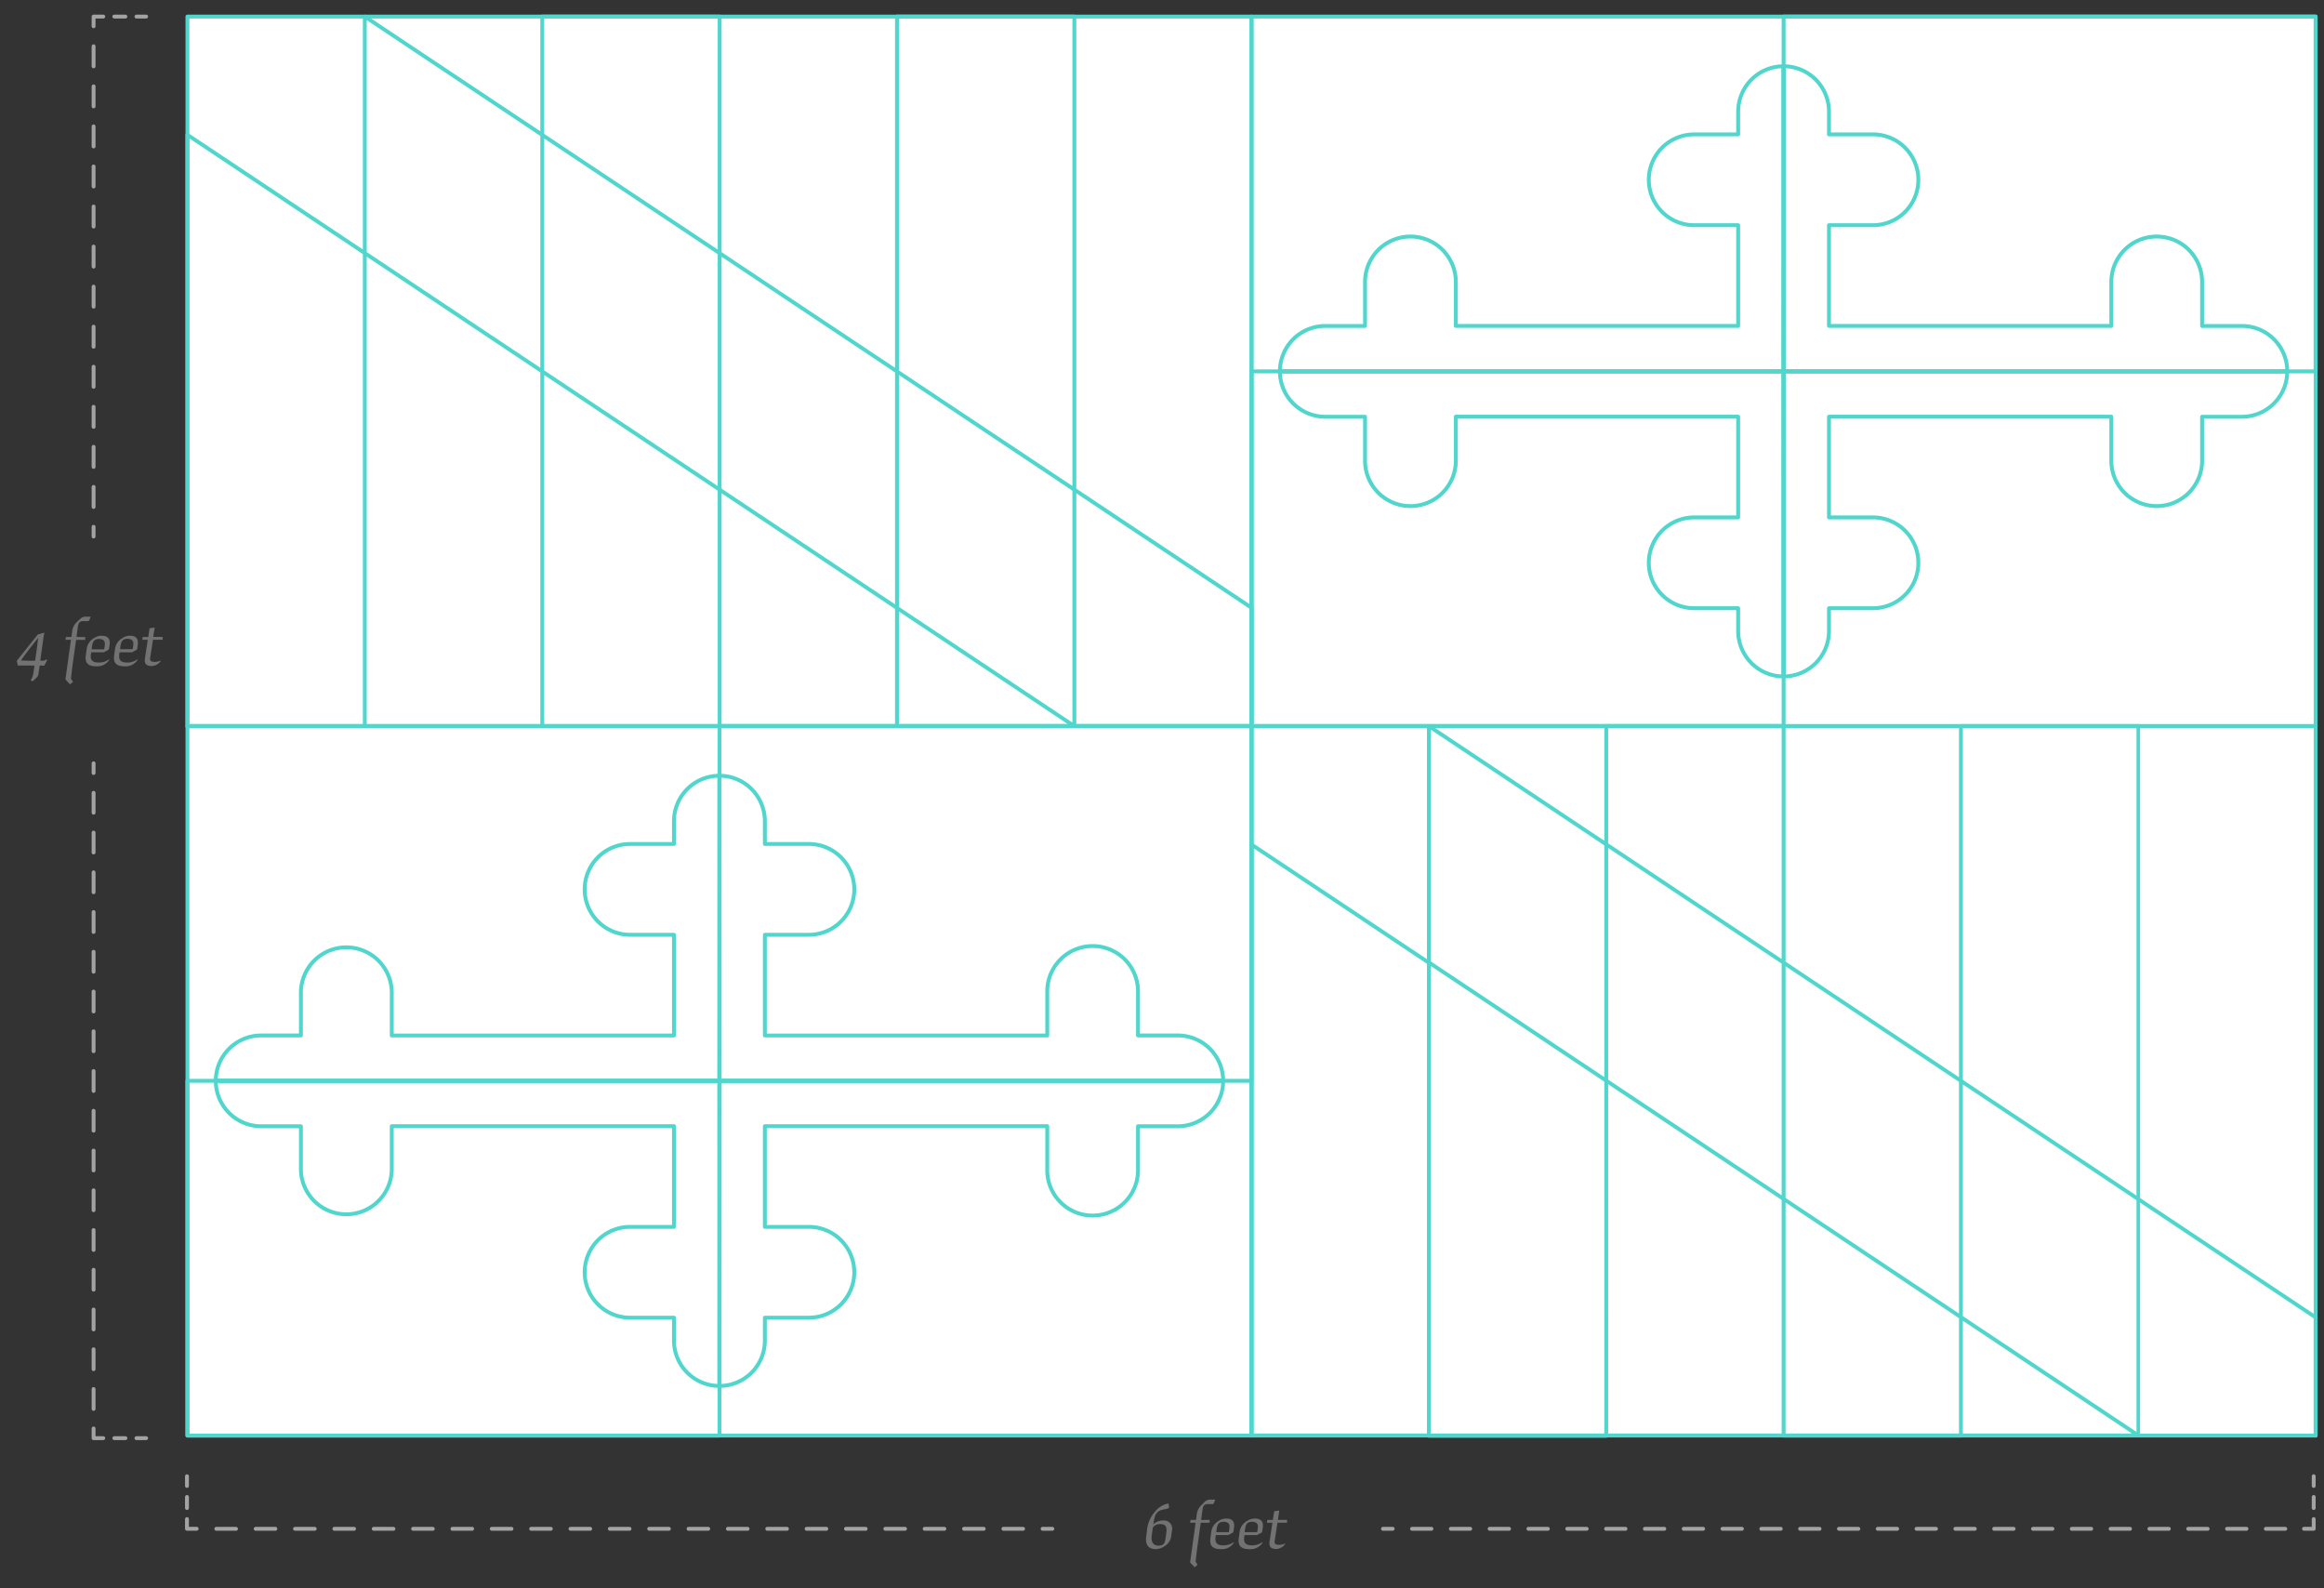 <svg xmlns="http://www.w3.org/2000/svg" width="600" height="410" viewBox="0 0 600 410"><rect x="0" y="0" width="600" height="410" fill="#333333" stroke="none"/><title>flag-maryland-dimensions</title><line x1="24.16" y1="197.04" x2="24.16" y2="199.54" fill="none" stroke="#a3a3a3" stroke-linecap="round" stroke-linejoin="round"/><line x1="24.16" y1="204.66" x2="24.16" y2="366.17" fill="none" stroke="#a3a3a3" stroke-linecap="round" stroke-linejoin="round" stroke-dasharray="5.13 5.13"/><polyline points="24.16 368.74 24.16 371.24 26.66 371.24" fill="none" stroke="#a3a3a3" stroke-linecap="round" stroke-linejoin="round"/><line x1="29.52" y1="371.24" x2="33.8" y2="371.24" fill="none" stroke="#a3a3a3" stroke-linecap="round" stroke-linejoin="round" stroke-dasharray="2.86 2.86"/><line x1="35.23" y1="371.24" x2="37.73" y2="371.24" fill="none" stroke="#a3a3a3" stroke-linecap="round" stroke-linejoin="round"/><line x1="37.73" y1="4.28" x2="35.23" y2="4.28" fill="none" stroke="#a3a3a3" stroke-linecap="round" stroke-linejoin="round"/><line x1="32.37" y1="4.28" x2="28.09" y2="4.28" fill="none" stroke="#a3a3a3" stroke-linecap="round" stroke-linejoin="round" stroke-dasharray="2.86 2.86"/><polyline points="26.66 4.28 24.16 4.28 24.16 6.78" fill="none" stroke="#a3a3a3" stroke-linecap="round" stroke-linejoin="round"/><line x1="24.16" y1="11.95" x2="24.16" y2="133.41" fill="none" stroke="#a3a3a3" stroke-linecap="round" stroke-linejoin="round" stroke-dasharray="5.17 5.17"/><line x1="24.16" y1="135.99" x2="24.16" y2="138.49" fill="none" stroke="#a3a3a3" stroke-linecap="round" stroke-linejoin="round"/><line x1="357.05" y1="394.64" x2="359.55" y2="394.64" fill="none" stroke="#a3a3a3" stroke-linecap="round" stroke-linejoin="round"/><line x1="364.55" y1="394.64" x2="592.34" y2="394.64" fill="none" stroke="#a3a3a3" stroke-linecap="round" stroke-linejoin="round" stroke-dasharray="5.01 5.01"/><polyline points="594.84 394.63 597.34 394.63 597.34 392.13" fill="none" stroke="#a3a3a3" stroke-linecap="round" stroke-linejoin="round"/><line x1="597.34" y1="389.28" x2="597.34" y2="384.99" fill="none" stroke="#a3a3a3" stroke-linecap="round" stroke-linejoin="round" stroke-dasharray="2.86 2.86"/><line x1="597.34" y1="383.57" x2="597.34" y2="381.07" fill="none" stroke="#a3a3a3" stroke-linecap="round" stroke-linejoin="round"/><path d="M8.35,175.9l-.43-.35c.41-.6.57-.79.82-2.6l.16-1.15H7.52c-1.06,0-2.25,0-2.92,0l0,0-.26-1.18,0-.06,5.41-6.77,0,0,1.7-.49,0,0c-.16.89-.32,1.91-.44,2.82l-.62,4.43h.37a1.51,1.51,0,0,0,1.19-.33l.23.16-.74,1.46,0,0-1.18-.07L10,173.43c-.12.9-.1,1-.51,1.43A12.78,12.78,0,0,1,8.35,175.9Zm.72-5.34.48-3.44c.12-.89.23-1.84.3-2.48-2.81,3.57-4,5.13-4.42,5.85.65,0,1.38.07,2.16.07Z" fill="#727272"/><path d="M18.08,176.65l-1.19-1.26,1.43-10.24H16.91l.11-.72h1.41l.18-1.26a3.82,3.82,0,0,1,1.45-2.78c.9-.95,1.22-1.21,2.21-1.21H23.4l0,0-.23.62c-.18.46-.25.53-.43.53s-.74,0-1.2,0c-1,0-1.27.39-1.45,1.6l-.35,2.51H22v.72H19.65l-.78,5.54c-.23,1.59-.42,3.29-.55,4.53l.52.77v0Z" fill="#727272"/><path d="M24.89,172c-2.18,0-3-.86-2.74-2.83l.23-1.66a3.74,3.74,0,0,1,1.91-2.79,3.34,3.34,0,0,1,2-.61c1.36,0,2.05.64,2.05,1.81a9,9,0,0,1-.27,1.77l-1.27.69H23.54l-.07.49c-.23,1.63.5,2.16,2.09,2.16a4.58,4.58,0,0,0,2.62-.85h0v.21A3.68,3.68,0,0,1,24.89,172Zm-1.24-4.38h3.23a8.11,8.11,0,0,0,.2-1.42c0-.83-.5-1.26-1.57-1.26s-1.56.59-1.72,1.7Z" fill="#727272"/><path d="M32.21,172c-2.17,0-3-.86-2.74-2.83l.23-1.66a3.74,3.74,0,0,1,1.91-2.79,3.34,3.34,0,0,1,2-.61c1.36,0,2,.64,2,1.81a8.85,8.85,0,0,1-.26,1.77l-1.28.69H30.87l-.07.49c-.23,1.63.49,2.16,2.08,2.16a4.55,4.55,0,0,0,2.62-.85h0v.21A3.7,3.7,0,0,1,32.21,172ZM31,167.58h3.24a8,8,0,0,0,.19-1.42c0-.83-.49-1.26-1.57-1.26s-1.56.59-1.72,1.7Z" fill="#727272"/><path d="M39.23,171.93c-1.41,0-2-.54-1.82-1.88l.74-4.9H36.74l.11-.72h1.43l.33-2.25,1.33-.19h0l-.38,2.43H42v.72H39.5l-.73,4.72c-.1.71.18,1,1.26,1a3.4,3.4,0,0,0,1.45-.35h0l0,.16A3,3,0,0,1,39.23,171.93Z" fill="#727272"/><path d="M298.4,399.89c-1.8,0-2.78-1-2.48-3.26l.2-1.45a8.22,8.22,0,0,1,2.07-4.95,5.66,5.66,0,0,1,3.43-2.12l.05,0,.12.78c.06.34,0,.41-.28.5-.95.33-2.07.24-2.81,1.11-.42.5-.62.87-.94,3a3.52,3.52,0,0,1,2.55-1,2.1,2.1,0,0,1,2.26,2.6l-.16,1.17a3.57,3.57,0,0,1-1.76,2.86A4.29,4.29,0,0,1,298.4,399.89Zm.78-.92c1.24,0,1.54-.5,1.75-2l.19-1.38c.23-1.59-.32-2.16-1.55-2.16a2.2,2.2,0,0,0-1.93.87l-.28,2C297.11,398.12,297.78,399,299.18,399Z" fill="#727272"/><path d="M308.43,404.57l-1.18-1.25,1.43-10.24h-1.42l.11-.73h1.41l.18-1.25a3.89,3.89,0,0,1,1.45-2.78c.9-1,1.22-1.22,2.21-1.22h1.13l0,0-.23.62c-.18.46-.25.53-.42.53s-.75,0-1.21,0c-1,0-1.27.39-1.45,1.59l-.35,2.51h2.21v.73H310l-.77,5.53c-.23,1.59-.43,3.29-.55,4.53l.51.78v0Z" fill="#727272"/><path d="M315.24,399.89c-2.18,0-3-.87-2.74-2.83l.23-1.67a3.74,3.74,0,0,1,1.91-2.79,3.4,3.4,0,0,1,2-.6c1.36,0,2,.63,2,1.8a8.75,8.75,0,0,1-.26,1.77l-1.28.69H313.9l-.07.5c-.23,1.62.49,2.15,2.08,2.15a4.48,4.48,0,0,0,2.62-.85h0v.22A3.7,3.7,0,0,1,315.24,399.89ZM314,395.5h3.24a8.87,8.87,0,0,0,.19-1.42c0-.83-.49-1.25-1.57-1.25s-1.56.58-1.72,1.7Z" fill="#727272"/><path d="M322.56,399.89c-2.17,0-3-.87-2.74-2.83l.23-1.67A3.74,3.74,0,0,1,322,392.6a3.42,3.42,0,0,1,2-.6c1.37,0,2.06.63,2.06,1.8a8.88,8.88,0,0,1-.27,1.77l-1.27.69h-3.22l-.07.5c-.23,1.62.49,2.15,2.09,2.15a4.47,4.47,0,0,0,2.61-.85h0v.22A3.69,3.69,0,0,1,322.56,399.89Zm-1.23-4.39h3.23a8,8,0,0,0,.2-1.42c0-.83-.5-1.25-1.58-1.25s-1.55.58-1.71,1.7Z" fill="#727272"/><path d="M329.59,399.85c-1.42,0-2-.53-1.83-1.87l.75-4.9h-1.42l.11-.73h1.43l.34-2.24,1.32-.2,0,0-.37,2.42h2.37v.73h-2.48l-.72,4.72c-.11.71.17,1,1.25,1a3.41,3.41,0,0,0,1.45-.36h0l0,.16A3,3,0,0,1,329.59,399.85Z" fill="#727272"/><line x1="48.27" y1="381.07" x2="48.27" y2="383.57" fill="none" stroke="#a3a3a3" stroke-linecap="round" stroke-linejoin="round"/><line x1="48.27" y1="386.42" x2="48.27" y2="390.71" fill="none" stroke="#a3a3a3" stroke-linecap="round" stroke-linejoin="round" stroke-dasharray="2.86 2.86"/><polyline points="48.27 392.13 48.27 394.63 50.77 394.63" fill="none" stroke="#a3a3a3" stroke-linecap="round" stroke-linejoin="round"/><line x1="55.85" y1="394.64" x2="266.64" y2="394.64" fill="none" stroke="#a3a3a3" stroke-linecap="round" stroke-linejoin="round" stroke-dasharray="5.08 5.08"/><line x1="269.18" y1="394.64" x2="271.68" y2="394.64" fill="none" stroke="#a3a3a3" stroke-linecap="round" stroke-linejoin="round"/><rect x="48.39" y="4.28" width="549.45" height="366.3" fill="#fff"/><rect x="48.39" y="4.28" width="274.73" height="183.15" fill="none" stroke="#50d6cc" stroke-linecap="round" stroke-linejoin="round"/><path d="M48.39,187.43V34.81L94.18,65.33v122.1H140V4.28h45.79V187.43h45.79V4.28h45.79V187.43h45.78V156.91L94.18,4.28V65.33l183.15,122.1Z" fill="none" stroke="#50d6cc" stroke-linecap="round" stroke-linejoin="round"/><rect x="323.11" y="187.43" width="274.73" height="183.15" fill="none" stroke="#50d6cc" stroke-linecap="round" stroke-linejoin="round"/><path d="M597.84,370.58V340.06L368.9,187.43v61l183.15,122.1H323.11V218l45.79,30.52v122.1h45.79V187.43h45.79V370.58h45.78V187.43h45.79" fill="none" stroke="#50d6cc" stroke-linecap="round" stroke-linejoin="round"/><rect x="323.11" y="4.28" width="274.73" height="183.15" fill="none" stroke="#50d6cc" stroke-linecap="round" stroke-linejoin="round"/><path d="M460.48,4.28H597.84V95.86H323.11v91.57H460.48Z" fill="none" stroke="#50d6cc" stroke-linecap="round" stroke-linejoin="round"/><path d="M460.48,174.61a11.72,11.72,0,0,0,11.72-11.72V157h11.35a11.72,11.72,0,0,0,0-23.44H472.2v-26h72.89v11.36a11.72,11.72,0,0,0,23.44,0V107.58h10.26a11.72,11.72,0,0,0,11.72-11.72h-130Z" fill="none" stroke="#50d6cc" stroke-linecap="round" stroke-linejoin="round"/><path d="M460.48,174.61a11.73,11.73,0,0,1-11.73-11.72V157H437.4a11.72,11.72,0,1,1,0-23.44h11.35v-26H375.86v11.36a11.72,11.72,0,0,1-23.44,0V107.58H342.16a11.72,11.72,0,0,1-11.72-11.72h130Z" fill="none" stroke="#50d6cc" stroke-linecap="round" stroke-linejoin="round"/><path d="M460.48,17.1A11.73,11.73,0,0,1,472.2,28.83v5.86h11.35a11.72,11.72,0,0,1,0,23.44H472.2v26h72.89V72.78a11.72,11.72,0,0,1,23.44,0V84.14h10.26a11.72,11.72,0,0,1,11.72,11.72h-130Z" fill="none" stroke="#50d6cc" stroke-linecap="round" stroke-linejoin="round"/><path d="M460.48,17.1a11.73,11.73,0,0,0-11.73,11.73v5.86H437.4a11.72,11.72,0,1,0,0,23.44h11.35v26H375.86V72.78a11.72,11.72,0,0,0-23.44,0V84.14H342.16a11.72,11.72,0,0,0-11.72,11.72h130Z" fill="none" stroke="#50d6cc" stroke-linecap="round" stroke-linejoin="round"/><rect x="48.39" y="187.43" width="274.73" height="183.15" fill="none" stroke="#50d6cc" stroke-linecap="round" stroke-linejoin="round"/><path d="M185.75,187.43H323.11V279H48.39v91.57H185.75Z" fill="none" stroke="#50d6cc" stroke-linecap="round" stroke-linejoin="round"/><path d="M185.75,357.76A11.72,11.72,0,0,0,197.47,346v-5.86h11.36a11.72,11.72,0,0,0,0-23.44H197.47v-26h72.9v11.36a11.72,11.72,0,0,0,23.44,0V290.73h10.26A11.72,11.72,0,0,0,315.79,279h-130Z" fill="none" stroke="#50d6cc" stroke-linecap="round" stroke-linejoin="round"/><path d="M185.75,357.76A11.72,11.72,0,0,1,174,346v-5.86H162.67a11.72,11.72,0,0,1,0-23.44H174v-26H101.14v11.36a11.73,11.73,0,0,1-23.45,0V290.73H67.44A11.73,11.73,0,0,1,55.71,279h130Z" fill="none" stroke="#50d6cc" stroke-linecap="round" stroke-linejoin="round"/><path d="M185.75,200.25A11.73,11.73,0,0,1,197.47,212v5.86h11.36a11.72,11.72,0,0,1,0,23.44H197.47v26h72.9V255.93a11.72,11.72,0,0,1,23.44,0v11.36h10.26A11.72,11.72,0,0,1,315.79,279h-130Z" fill="none" stroke="#50d6cc" stroke-linecap="round" stroke-linejoin="round"/><path d="M185.75,200.25A11.73,11.73,0,0,0,174,212v5.86H162.67a11.72,11.72,0,0,0,0,23.44H174v26H101.14V255.93a11.73,11.73,0,0,0-23.45,0v11.36H67.44A11.72,11.72,0,0,0,55.71,279h130Z" fill="none" stroke="#50d6cc" stroke-linecap="round" stroke-linejoin="round"/><line x1="552.05" y1="370.58" x2="552.05" y2="187.43" fill="none" stroke="#50d6cc" stroke-linecap="round" stroke-linejoin="round" stroke-width="0.92"/></svg>